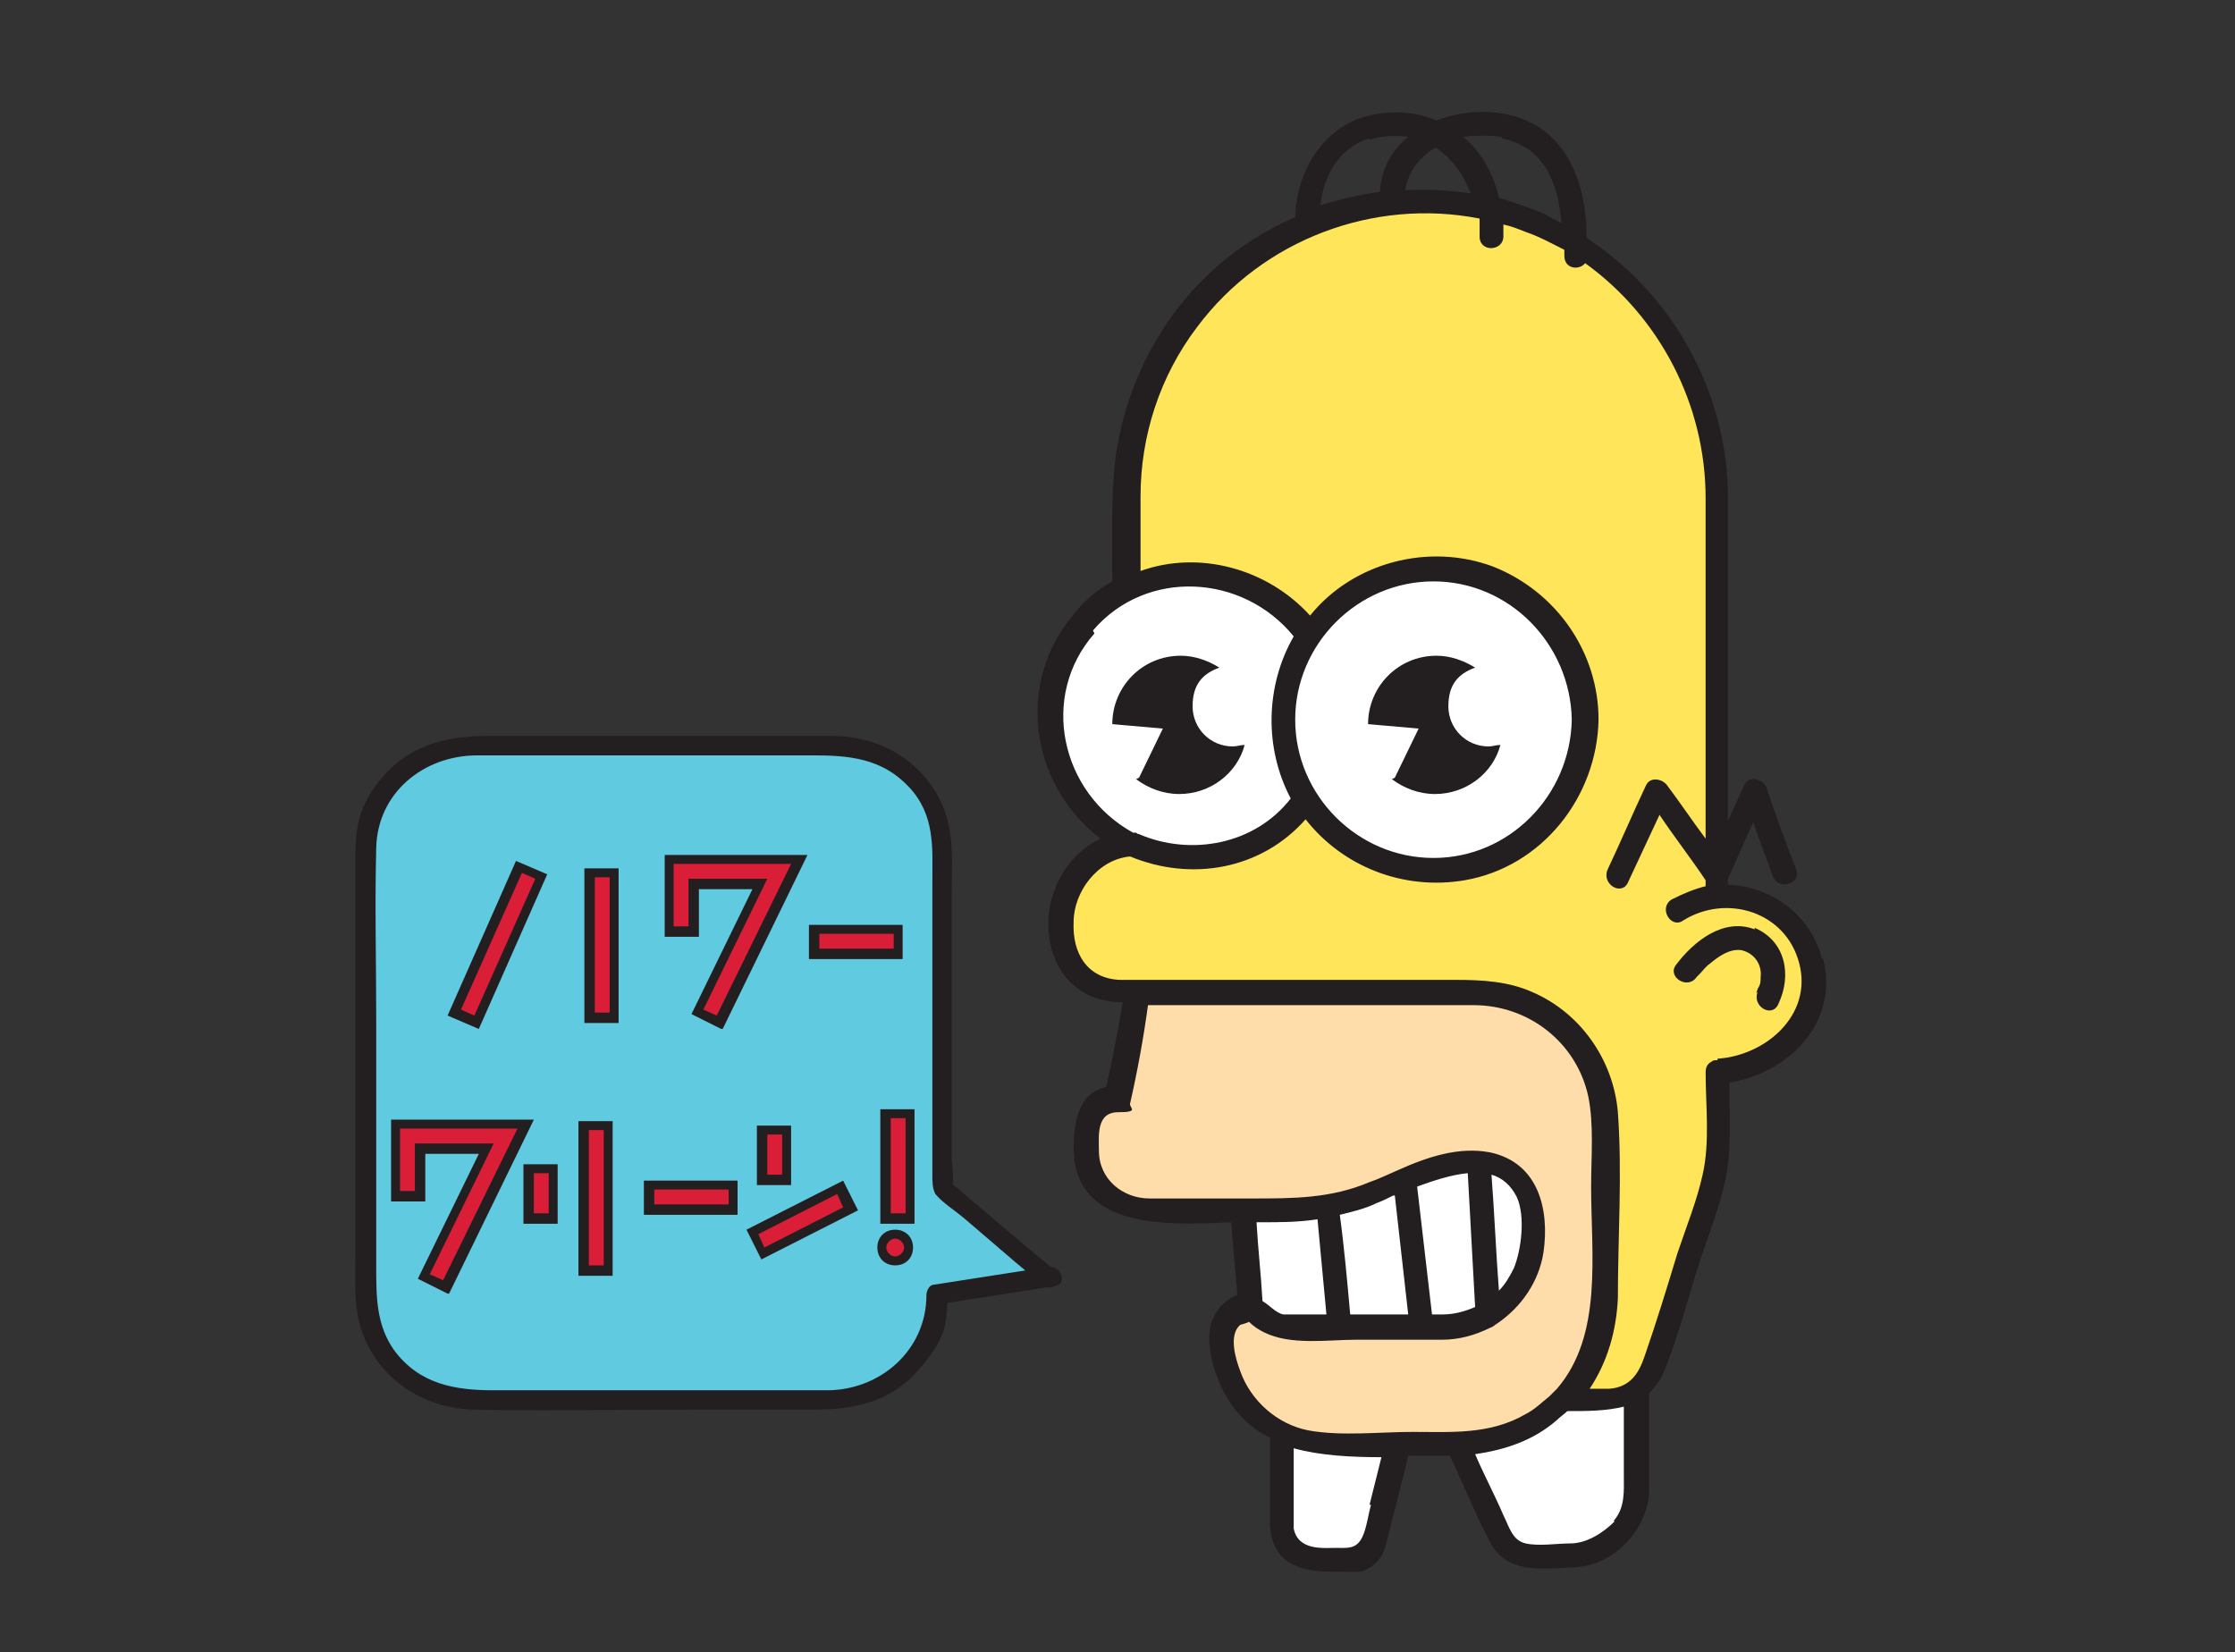 <?xml version="1.0" encoding="UTF-8"?><svg id="Layer_1" xmlns="http://www.w3.org/2000/svg" viewBox="0 0 150.3 111.1"><rect x="0" y="0" width="150.3" height="111.1" fill="#333333" stroke="none"/><defs><style>.cls-1{fill:#fda;}.cls-2{fill:#ffe559;}.cls-3{fill:#fff;}.cls-4{fill:#da1e37;}.cls-5{fill:#231f20;}.cls-6{fill:#60cae1;}</style></defs><g><path class="cls-2" d="M75.8,39.5v-7.4l1.2-6.2,3.9-6.1,5.1-3.7,5-1.6s4.7-.5,4.9-.5,4.6,.4,4.6,.4l3.9,1.4,6.7,4.9,2.7,4.5,.9,3.8,.5,6.8v10.1l.5,10.8v3.2s1.3,.1,1.4,.3,3.5,2.2,3.5,2.2l1.2,4.2s-.9,2.4-.9,2.6-1.9,2-1.9,2l-2.6,.7-.7,.6-.2,3.2-.2,3.2-1.8,5.3-2.2,7.1-1,2.3-1.6,.3-2.7,.4,.6-1.9,1.3-5.1v-8.9l-.7-5.9-2.7-3.1-2.9-2.2-4.6-.2-8.1,.2-7.9-.3-5.8-.2-3.1-1.4-1.2-3.5,1-2,1.8-1.7,1.5-.7,1.5-.3,3.3,.7,2.9-.4,3.6-1.4,1.1-1.4,3.1,2.5,4.3,1.6,4.3-.2,3.7-2.3,3.4-3.9,.4-3.3-.8-5.1-2.6-2.1-3.1-2.7h-6.4l-3.8,1.6-2.1,2.1h-.5l-1-1.4-2.2-1-2.6-.9-2.8-.2-3,.6Z"/><path class="cls-1" d="M76.2,66.7h4.8c0-.1,12.8,0,13.2,0s7.4,.3,7.4,.3l2.9,2.2,2.7,3.1,.7,5.2-.2,3.6,.2,7.9-2,4.3-1.9,2-1.3,.7-2.3,.8-3.1,.5h-2.1s-2.4-.1-2.5,0-3.5,0-3.5,0l-2.7-.5-1.8-1.1-1.6-2.4-1-2.6,.3-1.8,1.4-1-.5-5.9-5-.6-3.2-.3s-1.5-1-1.5-1.1-.8-2.4-.8-2.4v-2.3l1.8-1.4,1.4-7Z"/><path class="cls-3" d="M82.7,81.3l7.1-.4,4.7-1.5,3.2-1.2s2.9,0,3,0,1.7,1.5,1.7,1.5c0,0,.5,2.1,.5,2.3s0,2.9,0,3.2-1.1,2-1.1,2c0,0-2,1.2-2.1,1.4s-2.8,.5-3,.5-4.1,0-4.2,0-3.6-.1-3.6-.1c0,0-3.2-.2-3.3-.2s-1.6-1.1-1.6-1.1l-.5-3.8v-2.1l-.8-.6Z"/><path class="cls-3" d="M86.6,96.6l-.5,2.8s0,3.2,.2,3.5,.6,1.7,.6,1.7l2.4,.4,2.1-.7,1.4-2.4,1.2-3.8-.4-.8-7.1-.7Z"/><path class="cls-3" d="M97.8,97.6l1.9,3.3s1.1,2.4,1.5,2.6,1.6,1.4,1.8,1.4,3-.4,3-.4c0,0,2.7-1.4,2.9-1.5s.7-1.8,.7-1.8l.5-4.6v-2.6h-1.8l-3.4,.2-1.4,1.6-2.9,.8-2.7,.9Z"/><circle class="cls-3" cx="79.9" cy="48.3" r="9.2"/><circle class="cls-3" cx="96.2" cy="48.6" r="10"/><g><path class="cls-5" d="M122.5,64.4c-.8-3-3.5-4.8-6.3-4.9,0-.1,0-.2,0-.4,.6-1.3,1.1-2.5,1.7-3.8,.4,1.2,.9,2.4,1.3,3.6,.4,1,1.9,.6,1.6-.4-.7-1.8-1.4-3.7-2-5.5-.2-.6-1.2-.9-1.5-.2l-1.1,2.4c0-7.2,0-14.5,0-21.7,0-7.1-3.7-13.7-9.5-17.5,0-3.9-1.5-7.8-5.9-8.4-1.4-.2-2.9,0-4.2,.5-1.2-.5-2.6-.7-4.2-.4-3.3,.6-5.2,3.7-5.3,6.9-2.3,1-4.4,2.4-6.2,4.2-3.3,3.3-5.3,7.6-5.9,12.1-.3,2.7-.2,5.5-.2,8.2-.9,.5-1.8,1.2-2.5,2.1-4.1,4.7-3,11.6,1.7,15.2-2.1,1-3.5,3.3-3.5,5.7,0,2.9,1.7,5.2,4.8,5.3,0,0,.1,0,.2,0-.3,1.9-.7,3.8-1.1,5.7-1.9,.4-2.2,2.4-2.2,4.2,.1,5.4,6.3,5.1,10.6,4.9,.1,1.6,.3,3.3,.4,4.9-.9,.3-1.6,1.2-1.8,2.1-.3,1.5,.3,3.3,1,4.6,.8,1.4,1.8,2.3,3,2.9,0,1.9,0,3.7,0,5.6,0,2.6,1.7,3.4,4.1,3.4s2,.1,2.8-.4c.8-.6,.9-1.4,1.1-2.2,.4-1.7,.9-3.4,1.3-5.2,.8,0,1.7,0,2.4,0s.3,0,.4,0c.9,1.9,1.7,3.9,2.7,5.8,1.1,2.2,3.6,1.8,5.7,1.7,2.6-.1,4.9-2.5,5-5.1,0-2.2,0-4.4,0-6.6,.4-.4,.8-.9,1.1-1.7,.8-2,1.4-4.2,2-6.2,.6-2,1.4-3.9,1.9-5.9,.6-2.3,.4-4.8,.4-7.1,4-.6,7.4-4.1,6.3-8.3ZM101,9.3c2.9,.6,3.8,3.1,4,5.7-.4-.2-.8-.4-1.1-.6-1-.4-2.1-.8-3.1-1.1-.4-1.7-1.2-3.1-2.4-4.1,.9-.1,1.8-.1,2.6,0Zm-4.5,.6c1.1,.7,1.9,1.8,2.4,3.1-1.5-.2-3-.3-4.4-.2,.2-1.3,1-2.3,2.1-2.9Zm-4.4-.5c.9-.3,1.8-.3,2.6-.2-1.1,.9-1.8,2.1-1.9,3.7-1.4,.2-2.7,.5-4,.9,.2-2,1.3-3.9,3.3-4.5Zm-18.6,33c3.6-4.2,10.1-3.8,13.5,.4-1.9,3.3-2,7.5-.2,10.9-2.4,3.1-6.7,3.9-10.2,2.4,0,0-.1,0-.2-.1,0,0-.1,0-.2,0-4.9-2.7-6.3-9.2-2.6-13.4Zm13.6,6c0-5.1,4.2-9.3,9.3-9.3s9.2,4.2,9.3,9.3c-.1,5.1-4.2,9.3-9.3,9.3s-9.3-4.2-9.3-9.3Zm13.7,38.4c-.2-2.6-.3-5.2-.5-7.8,.7,.2,1.3,.7,1.7,1.5,.6,1.3,.3,3.6-.2,4.8-.3,.6-.6,1.1-1,1.5Zm-2.1-8l.5,9.1c-.7,.3-1.4,.5-2.2,.5-.2,0-.5,0-.7,0l-1-8.6c1.1-.4,2.3-.8,3.4-.9Zm-4.9,1.6c.3,2.7,.6,5.3,.9,8-1.3,0-2.6,0-3.9,0-.2-2.2-.4-4.5-.7-6.7,.8-.2,1.7-.4,2.5-.8,.3-.1,.7-.3,1.1-.5Zm-5.2,1.6l.6,6.4c-.6,0-1.2,0-1.8,0-.4,0-.7,0-1.1,0-.5-.1-.9-.6-1.4-.9-.1-1.8-.3-3.5-.4-5.3,.1,0,.2,0,.3,0,1.3,0,2.5,0,3.8-.2Zm3.6,19.2c-.2,.7-.3,1.6-.6,2.2-.4,.8-1,.7-1.8,.7s-2.5,.2-2.8-1.3c0-.5,0-1.1,0-1.7v-3.7c1.8,.5,3.9,.6,5.9,.6l-.8,3.2Zm2.8-4.9c-2.2,0-4.8,.3-7-.1-2.1-.4-3.9-2-4.6-4-.3-.8-.8-2.4,0-3.1,0,0,.4-.1,.6-.2,.3,.3,.6,.5,1,.7,1.8,.9,4.3,.5,6.2,.5s3.9,0,5.8,0c1.1,0,2.2-.3,3.2-.8,.3-.1,.3-.2,.5-.3,1.6-1.1,2.8-2.8,3.1-4.8,.4-2.8-.3-6-3.6-6.7-2.1-.4-4.2,.3-6.2,1.2,0,0,0,0,0,0-.7,.3-1.3,.6-1.9,.8-2.6,1.1-5.1,1.1-7.9,1.1s-4.6,0-6.9,0c-1.8,0-3.4-1.3-3.4-3.2,0-1-.2-2.6,1.3-2.6s.7-.3,.8-.6c.5-2.2,.9-4.4,1.2-6.6,3.3,0,6.7,0,10,0s7.9,0,11.9,0c3.7,0,6.9,2.5,7.7,6.1,.4,1.9,.2,4.1,.2,6.1,0,4.6,.8,10-2.3,13.6-.3,.3-.3,.3-.5,.5-.5,.4-1,.9-1.6,1.2-2.4,1.4-5,1.2-7.6,1.2Zm13.6,6c-.8,.8-1.9,1.5-3,1.5-.9,0-2.1,.2-3,0-.9-.2-1.1-1.1-1.5-1.9-.6-1.4-1.3-2.7-1.9-4.1,2-.3,3.9-.9,5.5-2.3,.2-.2,.5-.4,.7-.6,1.3,0,2.6,0,3.8-.3v4.6c0,1.1,.1,2.2-.7,3.1Zm6.9-31c-.2,0-.3,0-.4,.1-.2,.1-.4,.3-.4,.7,0,2.2,.3,4.7-.2,6.9-.4,1.8-1.1,3.5-1.7,5.3-.7,2.3-1.4,4.6-2.2,6.9-.4,1.2-1,2.1-2.4,2.2-.4,0-.9,0-1.3,0,1.2-1.8,1.8-3.9,1.9-6.1,0-4.1,.3-8.4,0-12.5-.3-3.5-2.5-6.7-5.8-8.1-1.6-.7-3.3-.8-5.1-.8h-21.5c-.4,0-.7,0-1.1,0-2.2-.1-3.2-1.8-3.1-3.9,0-2,1.6-4.2,3.8-4.4,4.1,1.7,8.8,.9,11.8-2.5,2.5,3.2,6.6,4.8,10.7,4.1,5.2-.9,8.9-5.6,9-10.8,0-4.5-2.8-8.6-7.1-10.3-4.3-1.6-9.4-.3-12.3,3.3h0c-2.9-3.2-7.5-4.4-11.4-3,0-1.7,0-3.3,0-5,0-4.1,1.3-8.1,3.8-11.4,4.4-5.9,11.9-8.7,19-7.3,0,.4,0,.8,0,1.2,0,1.1,1.6,1,1.6,0,0-.3,0-.5,0-.8,.5,.1,1,.3,1.5,.5,.9,.3,1.8,.8,2.6,1.2,0,.1,0,.3,0,.4,0,.9,1,1,1.4,.5,5,3.6,8.1,9.5,8.1,15.8,0,4.3,0,8.6,0,13v9.9c-.9-1.2-1.7-2.4-2.6-3.6-.3-.4-1.1-.6-1.4,0-.9,1.9-1.7,3.8-2.6,5.7-.4,1,1,1.8,1.4,.8,.7-1.5,1.4-3,2.1-4.5,1,1.5,2.1,2.9,3.1,4.4v.4c-.8,.2-1.5,.5-2.3,.9-.9,.6,0,2,.8,1.4,2.9-1.8,6.9-.6,7.8,2.9,.9,3.5-2.3,6.2-5.5,6.4Z"/><path class="cls-5" d="M118,62.5c-2.1-.8-4.1,.8-5.3,2.4-.6,.8,.8,1.7,1.4,.8-.1,.1,.1-.1,.2-.2,.2-.2,.4-.5,.7-.7,.6-.5,1.3-1,2.1-.9,.9,.2,1.4,1,1.3,1.8,0,.3,0,.5-.2,.8,0,.1-.2,.4,0,.2-.4,1,1,1.8,1.4,.8,.9-1.9,.5-4.2-1.6-5.1Z"/><path class="cls-5" d="M93.6,52.4c.8,.6,1.8,1,2.9,1,2.1,0,3.9-1.4,4.4-3.3-.3,0-.5,.1-.8,.1-1.5,0-2.7-1.2-2.7-2.7s.7-2.2,1.8-2.6c-.8-.5-1.7-.8-2.6-.8-2.6,0-4.6,2.1-4.6,4.6l3.4,.3-1.6,3.3Z"/><path class="cls-5" d="M76.4,52.4c.8,.6,1.8,1,2.9,1,2.1,0,3.9-1.4,4.4-3.3-.3,0-.5,.1-.8,.1-1.5,0-2.7-1.2-2.7-2.7s.7-2.2,1.8-2.6c-.8-.5-1.7-.8-2.6-.8-2.6,0-4.6,2.1-4.6,4.6l3.4,.3-1.6,3.3Z"/></g></g><g><path class="cls-6" d="M70.5,85.9l-7.2-6.1v-22.6c0-3.9-3.2-7.1-7.1-7.1H31.5c-3.9,0-7.1,3.2-7.1,7.1v29.8c0,3.9,3.2,7.1,7.1,7.1h24.2c3.9,0,7.1-3.2,7.1-7.1h0l7.7-1.2Z"/><path class="cls-5" d="M71,85.5l-5.7-4.8c-.4-.3-.7-.7-1.2-1-.7-.4,0,0-.1,.1,.2-.1,0-1.7,0-1.9v-17.8c0-2,.2-4-.6-5.9-1.3-3-4.2-4.7-7.4-4.7-5.3,0-10.7,0-16,0h-7.4c-2.7,0-5.2,.7-7,2.9s-1.7,3.9-1.7,6.1v25.6c0,1.5-.1,3.1,.2,4.6,.8,3.6,4,6,7.7,6.1s10.2,0,15.2,0h7.8c2.6,0,5.1-.5,7-2.7s1.9-3.2,1.9-5.1l-.5,.7,7.7-1.2c.9-.1,.5-1.4-.4-1.3l-7.7,1.2c-.3,0-.5,.4-.5,.7,0,3.7-3.1,6.4-6.7,6.4s-3.9,0-5.8,0h-16.6c-2.6,0-5-.4-6.7-2.7-1.2-1.7-1.2-3.6-1.2-5.6v-16.6c0-3.9-.1-7.7,0-11.6,.1-3.7,3.2-6.2,6.8-6.2s4,0,5.9,0h16.7c2.4,0,4.6,.2,6.4,2.1s1.6,4.1,1.6,6.4v19.7c0,.5,0,.9,.2,1.3,.5,.6,1.3,1.1,1.9,1.6l3.5,3,1.8,1.5c.7,.6,1.6-.4,1-1Z"/></g><g><g><rect class="cls-4" x="28.1" y="62.7" width="10.7" height="1.6" transform="translate(-38.2 68.3) rotate(-66)"/><path class="cls-5" d="M32.2,69.2l-2.1-.9,4.6-10.4,2.1,.9-4.6,10.4Zm-1.2-1.3l.9,.4,4.1-9.2-.9-.4-4.1,9.2Z"/></g><g><rect class="cls-4" x="39.6" y="58.7" width="1.6" height="9.8"/><path class="cls-5" d="M41.6,68.8h-2.3v-10.4h2.3v10.4Zm-1.6-.7h1v-9.1h-1v9.1Z"/></g><g><rect class="cls-4" x="39.3" y="75.7" width="1.6" height="9.8"/><path class="cls-5" d="M41.2,85.8h-2.3v-10.4h2.3v10.4Zm-1.6-.7h1v-9.1h-1v9.1Z"/></g><g><polygon class="cls-4" points="48.3 68.8 46.9 68.1 51.1 59.5 46.6 59.5 46.6 62.7 45 62.7 45 57.9 53.7 57.9 48.3 68.8"/><path class="cls-5" d="M48.5,69.2l-2-1,4.1-8.4h-3.6v3.2h-2.3v-5.5h9.6l-5.7,11.7Zm-1.2-1.3l.9,.4,5-10.2h-7.9v4.2h1v-3.2h5.3l-4.3,8.8Z"/></g><g><polygon class="cls-4" points="30 86.5 28.5 85.8 32.7 77.2 28.2 77.2 28.2 80.4 26.6 80.4 26.6 75.6 35.3 75.6 30 86.5"/><path class="cls-5" d="M30.1,87l-2-1,4.1-8.4h-3.6v3.2h-2.3v-5.5h9.6l-5.7,11.7Zm-1.2-1.3l.9,.4,5-10.2h-7.9v4.2h1v-3.2h5.3l-4.3,8.8Z"/></g><g><rect class="cls-4" x="54.7" y="62.5" width="5.6" height="1.6"/><path class="cls-5" d="M60.7,64.5h-6.3v-2.3h6.3v2.3Zm-5.6-.7h5v-1h-5v1Z"/></g><g><rect class="cls-4" x="43.7" y="79.8" width="5.6" height="1.6"/><path class="cls-5" d="M49.6,81.7h-6.3v-2.3h6.3v2.3Zm-5.6-.7h5v-1h-5v1Z"/></g><g><rect class="cls-4" x="50.6" y="81.3" width="6.6" height="1.6" transform="translate(-31.4 33.5) rotate(-27.1)"/><path class="cls-5" d="M51.2,84.7l-1-2,6.5-3.3,1,2-6.5,3.3Zm-.2-1.7l.4,.9,5.3-2.7-.4-.9-5.3,2.7Z"/></g><g><rect class="cls-4" x="35.5" y="78.7" width="1.6" height="3.3"/><path class="cls-5" d="M37.5,82.3h-2.3v-4h2.3v4Zm-1.6-.7h1v-2.7h-1v2.7Z"/></g><g><rect class="cls-4" x="51.3" y="76" width="1.6" height="3.3"/><path class="cls-5" d="M53.2,79.7h-2.3v-4h2.3v4Zm-1.6-.7h1v-2.7h-1v2.7Z"/></g><g><rect class="cls-4" x="59.5" y="75" width="1.6" height="7"/><path class="cls-5" d="M61.5,82.3h-2.3v-7.7h2.3v7.7Zm-1.6-.7h1v-6.4h-1v6.4Z"/></g><g><circle class="cls-4" cx="60.2" cy="83.9" r=".9"/><path class="cls-5" d="M60.2,85.1c-.7,0-1.2-.5-1.2-1.2s.5-1.2,1.2-1.2,1.2,.5,1.2,1.2-.5,1.2-1.2,1.2Zm0-1.8c-.3,0-.6,.3-.6,.6s.3,.6,.6,.6,.6-.3,.6-.6-.3-.6-.6-.6Z"/></g></g></svg>